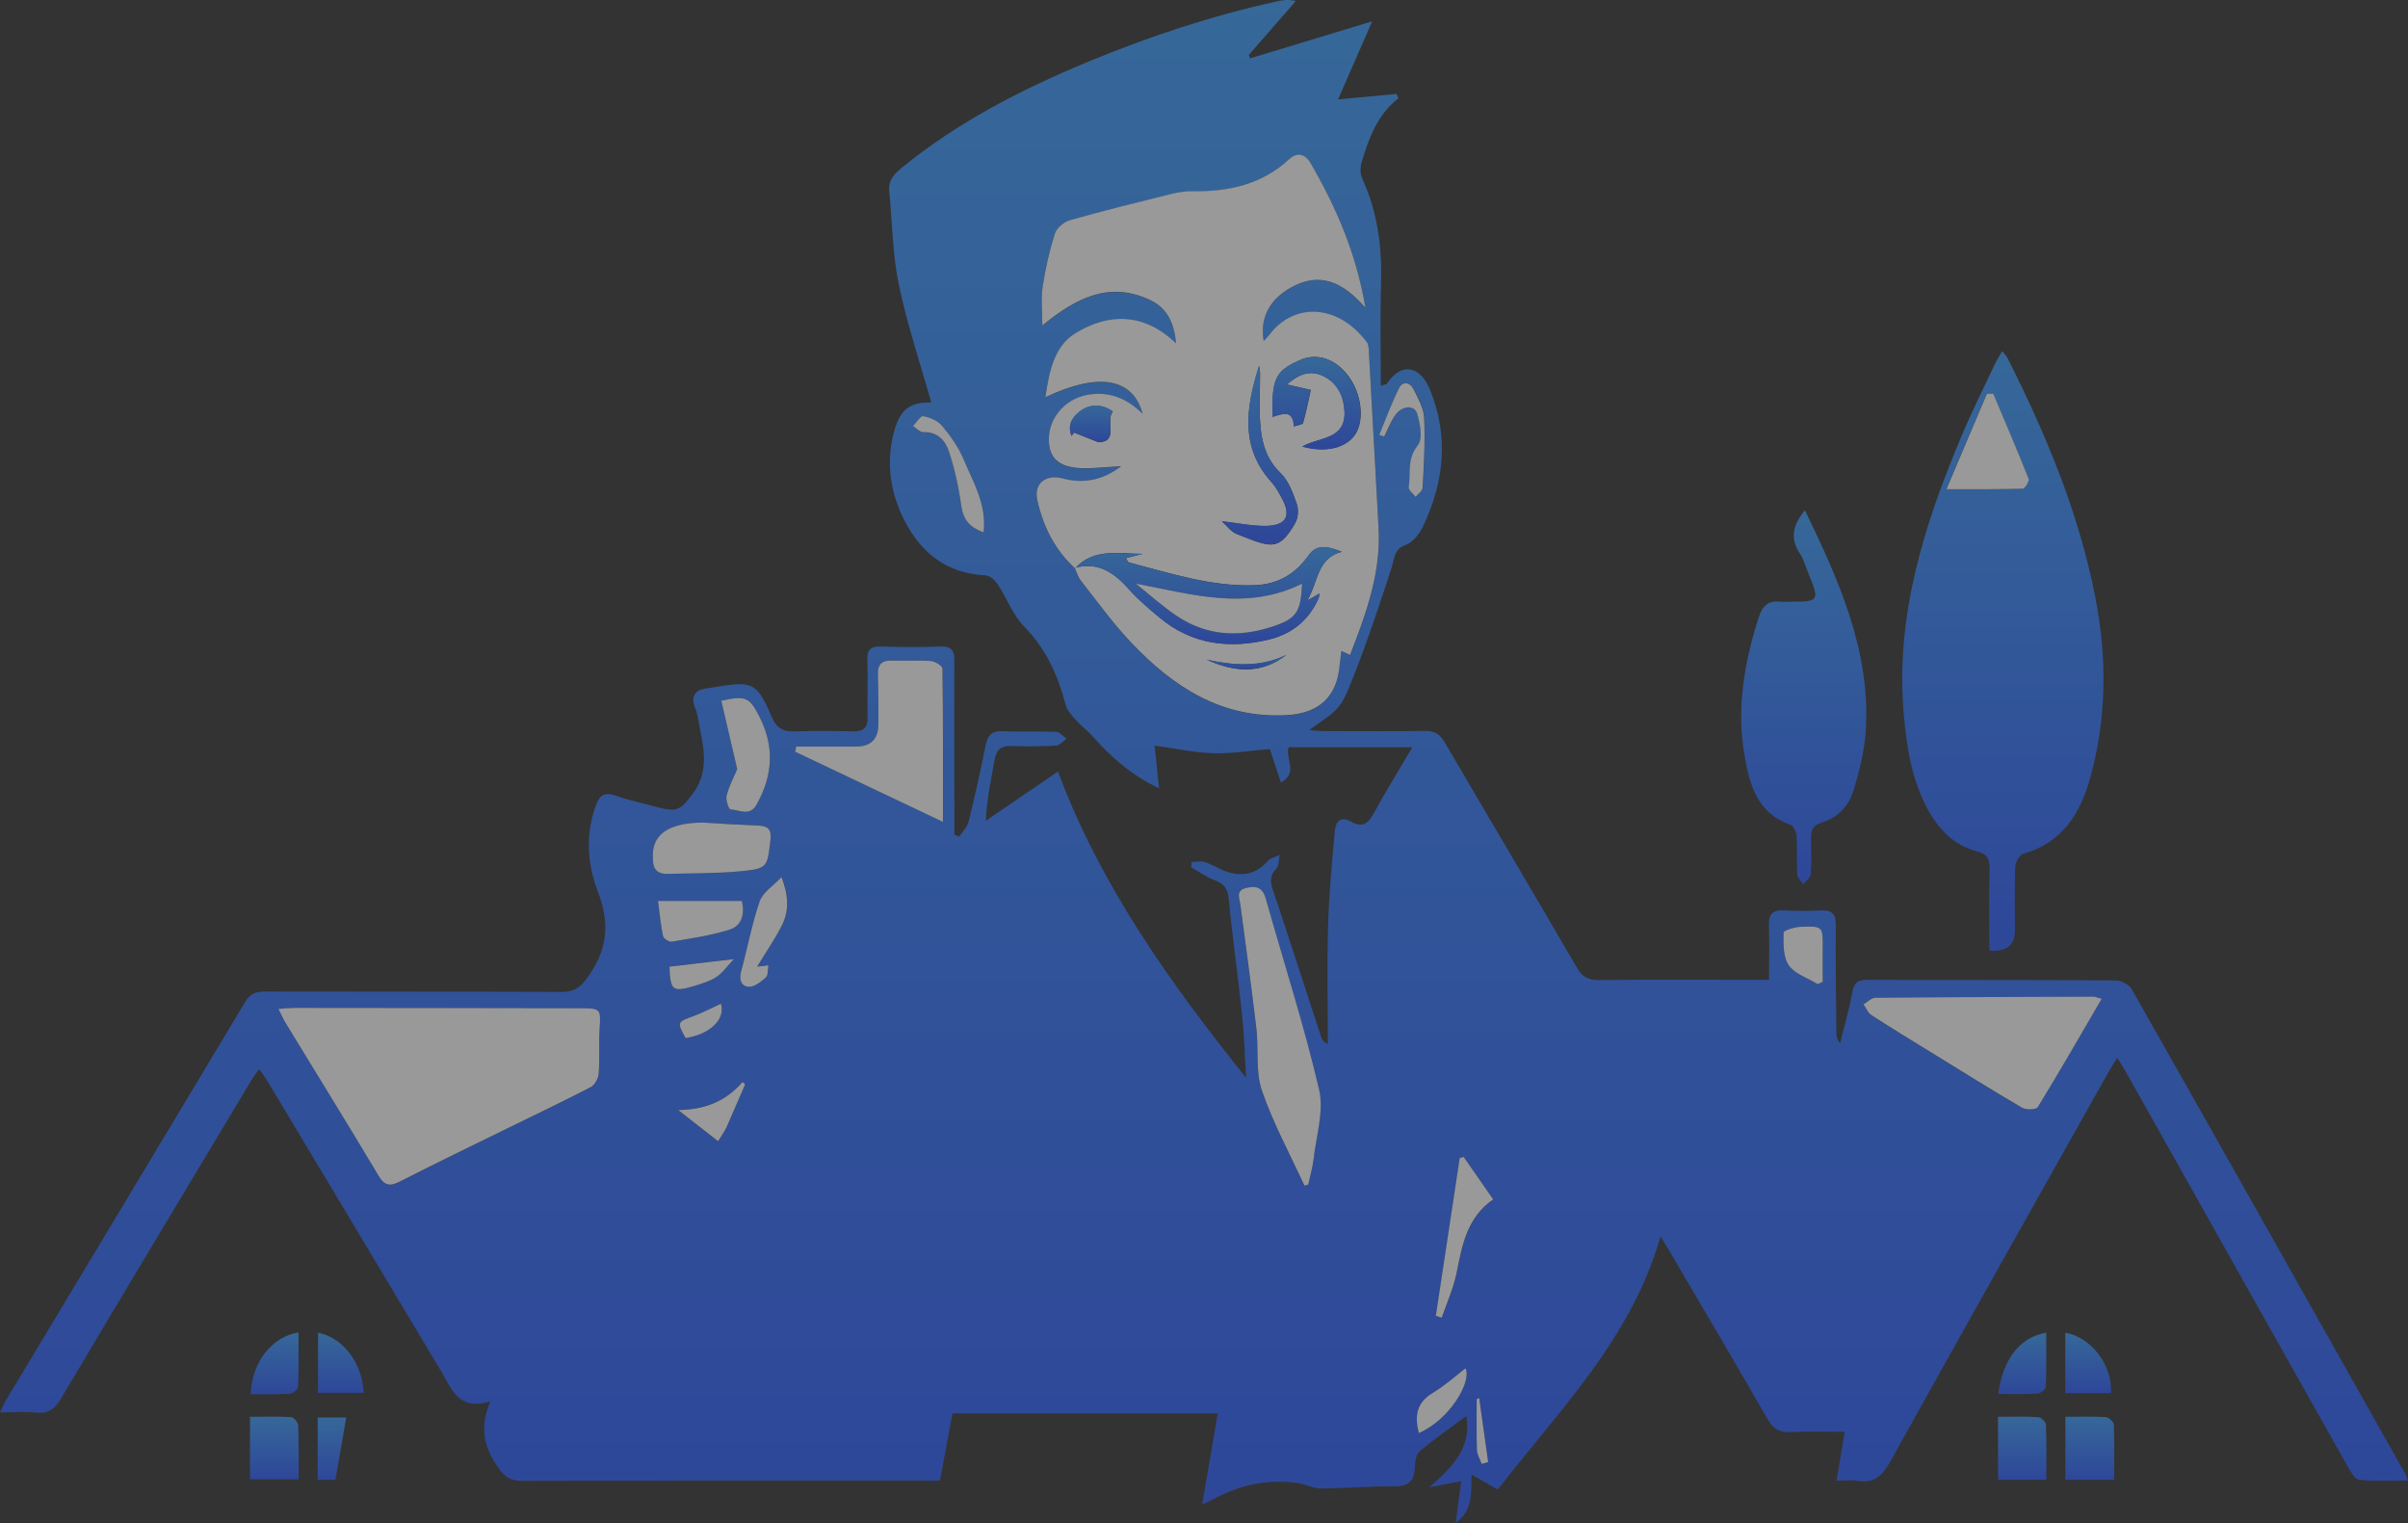 <svg width="759" height="480" viewBox="0 0 759 480" fill="none" xmlns="http://www.w3.org/2000/svg">
<rect x="0" y="0" width="759" height="480" fill="#333333" stroke="none"/>
<g opacity="0.5">
<path d="M557.597 308.845C557.597 302.91 557.752 297.363 557.558 291.815C557.441 288.285 558.606 286.695 562.37 286.927C566.251 287.16 570.133 287.121 574.014 286.927C577.429 286.772 578.671 288.091 578.632 291.505C578.555 302.832 578.71 314.121 578.826 325.449C578.826 326.496 578.981 327.544 579.991 328.785C581.31 323.431 582.862 318.156 583.833 312.763C584.376 309.699 585.618 308.768 588.684 308.807C614.726 308.923 640.807 308.807 666.849 309C668.557 309 671.08 310.281 671.895 311.716C700.77 362.612 729.451 413.586 758.172 464.56C758.404 464.948 758.482 465.375 758.948 466.578C753.631 466.578 748.585 466.849 743.656 466.384C742.375 466.267 741.056 464.056 740.202 462.543C724.018 433.836 707.872 405.091 691.727 376.345C684.586 363.66 677.484 350.975 670.342 338.289C669.527 336.815 668.596 335.419 667.354 333.324C666.228 335.186 665.336 336.543 664.56 337.94C641.583 378.828 618.569 419.677 595.787 460.681C593.303 465.181 590.664 467.586 585.424 466.694C583.483 466.345 581.427 466.655 578.904 466.655C579.758 461.496 580.534 456.724 581.427 451.254C575.45 451.254 569.938 451.06 564.427 451.332C560.896 451.526 558.877 450.323 557.092 447.181C547.079 429.724 536.833 412.384 526.664 395.043C525.81 393.608 524.918 392.173 523.404 389.651C514.167 422.004 491.424 444.427 472.096 469.448C469.457 467.935 466.934 466.5 463.829 464.716C463.713 470.302 464.373 475.927 458.823 480C459.444 475.19 460.026 471 460.569 466.81C456.766 467.547 453.661 468.129 450.556 468.711C457.853 462.388 463.946 456.181 462.199 446.25C457.27 449.897 452.264 453.388 447.568 457.306C446.403 458.276 445.976 460.604 445.938 462.31C445.86 466.849 443.919 468.478 439.34 468.44C431.616 468.362 423.932 469.06 416.208 469.099C413.841 469.099 411.473 467.741 409.028 467.392C400.335 466.19 392.068 467.664 384.228 471.582C382.715 472.319 381.24 473.056 378.911 474.22C380.619 464.25 382.21 455.056 383.84 445.435H300.203C298.922 452.341 297.641 459.285 296.283 466.616H291.004C248.817 466.616 206.629 466.578 164.481 466.694C160.91 466.694 159.086 465.491 157.107 462.621C152.76 456.414 150.858 450.052 154.623 441.634C144.726 444.698 142.553 438.104 139.37 432.711C120.974 401.871 102.5 371.069 84.026 340.268C83.405 339.259 82.667 338.328 81.658 336.931C80.572 338.522 79.64 339.725 78.903 341.005C58.993 374.211 39.044 407.38 19.289 440.664C17.31 444 15.253 445.629 11.294 445.203C7.762 444.815 4.192 445.125 0 445.125C0.776 443.573 1.281 442.332 1.941 441.207C27.051 399.388 52.239 357.608 77.273 315.789C78.903 313.074 80.766 312.492 83.676 312.492C114.842 312.569 146.007 312.492 177.172 312.608C180.82 312.608 182.722 311.406 184.934 308.419C191.26 299.845 192.463 291.427 188.543 281.263C185.167 272.574 184.43 263.186 187.767 253.953C188.893 250.85 190.329 249.453 193.938 250.733C198.285 252.285 202.865 253.177 207.367 254.419C213.499 256.087 214.663 255.117 218.389 250.113C223.008 243.867 222.193 237.389 220.795 230.639C220.291 228.233 220.097 225.673 219.204 223.384C217.535 219.195 219.088 217.333 223.24 216.867C224.017 216.79 224.793 216.634 225.53 216.518C237.174 214.54 238.571 215.083 243.189 225.828C244.742 229.475 246.76 230.639 250.525 230.522C256.734 230.29 262.944 230.367 269.115 230.483C272.259 230.522 273.539 229.32 273.462 226.061C273.307 220.009 273.617 213.958 273.384 207.945C273.268 204.609 274.587 203.639 277.731 203.755C283.941 203.949 290.15 203.988 296.321 203.755C299.814 203.639 300.824 204.88 300.824 208.294C300.707 224.858 300.824 241.462 300.824 258.026C300.824 259.695 300.824 261.363 300.824 263.031C301.328 263.264 301.833 263.458 302.337 263.69C303.346 262.139 304.86 260.703 305.287 259.035C307.266 251.083 309.051 243.091 310.643 235.061C311.302 231.764 312.583 230.29 316.154 230.445C321.743 230.716 327.331 230.406 332.881 230.639C334.007 230.677 335.094 232.035 336.18 232.811C335.094 233.587 334.007 234.945 332.843 234.983C328.224 235.255 323.528 235.294 318.909 235.1C315.727 234.983 314.097 236.07 313.515 239.328C312.428 245.535 311.031 251.664 310.72 258.686C318.056 253.682 325.391 248.677 333.463 243.169C346.892 279.091 368.781 309.776 392.767 339.686C392.378 333.013 392.184 326.302 391.486 319.63C390.205 307.488 388.459 295.384 387.294 283.242C386.984 279.906 385.625 278.432 382.676 277.307C380.114 276.376 377.863 274.669 375.457 273.311L375.612 271.643C377.048 271.643 378.562 271.294 379.843 271.72C382.482 272.613 384.849 274.242 387.488 274.979C392.184 276.259 396.298 275.173 399.675 271.294C400.49 270.324 402.12 270.052 403.362 269.47C403.013 270.945 403.168 272.845 402.275 273.776C400.024 276.065 400.412 278.121 401.344 280.876C406.467 296.082 411.357 311.406 416.364 326.651C416.635 327.505 417.062 328.281 418.537 329.018C418.537 316.604 418.265 304.151 418.615 291.738C418.886 281.729 419.857 271.72 420.749 261.751C421.021 258.88 422.69 257.134 425.872 258.958C429.094 260.82 431.073 259.85 432.858 256.591C436.623 249.686 440.776 242.975 445.2 235.488H406.195C404.914 238.979 409.416 243.557 403.75 246.621C402.586 243.13 401.46 239.716 400.257 236.07C394.397 236.535 388.459 237.544 382.521 237.389C376.582 237.233 370.683 235.914 363.93 234.983C364.396 239.6 364.862 243.789 365.327 248.406C356.711 244.41 350.075 238.514 344.098 231.725C342.584 230.018 340.643 228.66 339.13 226.953C337.849 225.479 336.336 223.889 335.87 222.104C333.464 212.833 329.738 204.531 322.829 197.471C319.259 193.863 317.396 188.548 314.524 184.203C313.67 182.923 312.001 181.372 310.643 181.333C298.495 180.751 290.345 174.35 285.066 163.992C280.719 155.497 279.283 146.38 281.573 136.954C283.514 129.04 286.619 126.751 293.527 126.829C290.112 114.648 285.959 102.35 283.32 89.743C281.302 80.122 281.263 70.074 280.293 60.221C279.943 56.846 281.806 54.829 284.212 52.889C301.794 38.536 321.743 28.294 342.545 19.644C362.028 11.536 381.977 4.941 402.625 0.402C404.255 0.053 405.924 -0.257 408.446 0.325C403.517 5.988 398.549 11.652 393.62 17.316C393.737 17.665 393.892 18.053 394.009 18.402C406.467 14.639 418.925 10.838 432.509 6.725C428.744 15.299 425.213 23.407 421.758 31.32C427.813 30.738 433.984 30.195 440.194 29.613C440.388 30.079 440.582 30.506 440.776 30.971C434.139 36.131 431.461 43.54 429.21 51.066C428.744 52.656 428.667 54.751 429.326 56.187C434.178 66.7 435.653 77.717 435.303 89.199C434.993 99.829 435.226 110.497 435.226 121.592C436.429 121.165 437.011 121.165 437.166 120.893C442.056 113.639 447.8 115.773 450.672 122.678C456.766 137.419 455.213 152.005 448.421 166.126C447.335 168.376 445.317 170.897 443.104 171.712C439.301 173.109 439.573 175.979 438.641 178.889C434.76 190.759 430.84 202.63 426.222 214.229C422.496 223.617 422.03 223.462 412.638 230.096C414.656 230.251 416.092 230.406 417.528 230.406C428.085 230.406 438.602 230.522 449.159 230.367C452.186 230.328 453.894 231.414 455.407 234.014C469.224 257.677 483.235 281.225 497.013 304.927C498.72 307.875 500.545 308.923 503.96 308.884C520.105 308.69 536.212 308.807 552.357 308.807H557.713L557.597 308.845ZM338.858 179.122L338.742 179.005C339.402 180.363 339.79 181.953 340.721 183.117C345.883 189.673 350.812 196.501 356.517 202.553C369.829 216.596 385.121 226.643 405.729 225.44C415.665 224.858 421.409 219.738 422.263 209.69C422.379 208.333 422.573 206.936 422.806 205.268C423.854 205.734 424.592 206.083 425.523 206.509C430.607 193.591 435.342 180.712 434.527 166.514C433.518 148.165 432.548 129.777 431.5 111.428C431.422 110.225 431.5 108.751 430.801 107.898C421.603 95.717 407.825 95.368 400.141 105.531C399.636 106.191 399.054 106.734 398.317 107.548C397.075 100.333 400.024 94.63 406.816 90.751C416.092 85.475 423.388 89.044 430.374 97.074C427.502 79.85 421.137 65.186 412.948 51.26C411.59 48.932 409.106 47.73 406.35 50.251C397.734 58.204 387.217 60.493 375.845 60.337C373.439 60.299 370.955 60.764 368.587 61.346C358.07 63.945 347.591 66.544 337.189 69.493C335.326 70.036 333.037 71.936 332.493 73.721C330.786 79.152 329.466 84.738 328.651 90.363C328.069 94.243 328.535 98.277 328.535 102.661C338.975 94.165 349.531 88.462 362.572 94.669C367.928 97.23 370.179 102.04 370.683 108.286C360.709 98.665 349.531 98.587 338.897 105.143C332.222 109.255 330.669 117.324 329.505 125.277C346.232 117.324 357.099 119.148 360.165 130.514C355.275 125.587 349.725 123.376 343.089 124.462C335.171 125.742 329.738 132.725 330.708 140.367C331.445 145.915 335.715 148.165 344.641 147.583C347.552 147.389 350.463 147.195 353.412 147.001C347.746 151.385 341.575 152.626 334.977 150.88C329.738 149.484 325.779 152.316 326.982 157.785C328.806 165.893 332.493 173.38 338.858 179.199V179.122ZM87.79 317.962C88.761 319.901 89.188 321.065 89.847 322.074C99.666 338.212 109.641 354.272 119.305 370.487C121.323 373.862 123.069 373.94 126.291 372.311C137.43 366.608 148.762 361.138 160.017 355.63C168.75 351.324 177.599 347.173 186.215 342.673C187.496 342.013 188.621 339.919 188.738 338.444C189.087 333.712 188.738 328.901 189.048 324.169C189.436 318.117 189.397 317.807 183.304 317.807C153.226 317.729 123.186 317.69 93.107 317.69C91.594 317.69 90.119 317.884 87.829 318L87.79 317.962ZM662.425 314.819C660.911 314.431 660.368 314.16 659.786 314.16C636.849 314.238 613.911 314.315 591.013 314.509C589.771 314.509 588.568 315.828 587.326 316.565C588.141 317.729 588.762 319.242 589.848 319.979C596.485 324.246 603.238 328.358 609.953 332.509C619.034 338.095 628.116 343.759 637.314 349.151C638.556 349.888 641.777 349.811 642.243 348.996C649.035 337.94 655.478 326.69 662.386 314.858L662.425 314.819ZM411.202 373.668C411.59 373.552 411.939 373.436 412.327 373.319C412.909 370.643 413.724 368.005 413.996 365.328C414.811 357.996 417.334 350.199 415.743 343.41C411.008 323.121 404.565 303.22 398.899 283.126C397.967 279.867 396.143 279.13 392.999 279.789C389.235 280.604 390.671 283.048 390.942 285.22C392.65 298.255 394.474 311.25 395.988 324.324C396.725 330.763 395.677 337.707 397.696 343.643C401.227 353.962 406.544 363.699 411.124 373.668H411.202ZM297.253 259.035C297.253 241.889 297.292 226.294 297.098 210.699C297.098 209.846 294.808 208.449 293.488 208.333C289.491 208.022 285.416 208.333 281.418 208.178C278.08 208.061 276.605 209.264 276.761 212.755C276.955 217.876 276.877 222.958 276.916 228.078C276.942 232.863 274.574 235.268 269.814 235.294C263.565 235.294 257.278 235.294 251.029 235.294C250.913 235.837 250.796 236.38 250.68 236.923C265.7 244.061 280.681 251.16 297.253 259.035ZM221.378 259.229C210.381 259.384 205.193 263.212 205.814 270.712C205.814 270.712 205.814 271.022 205.814 271.177C205.814 274.048 207.406 275.483 210.2 275.406C217.923 275.212 225.686 275.367 233.331 274.591C242.025 273.738 241.792 273.389 242.84 264.893C243.267 261.557 242.335 260.354 239.114 260.199C232.477 259.889 225.841 259.462 221.339 259.229H221.378ZM232.4 242.354C231.313 244.914 229.838 247.746 229.023 250.772C228.674 252.091 229.761 255.117 230.226 255.117C232.982 255.156 236.281 257.522 238.454 253.604C243.616 244.449 244.198 235.294 239.308 225.751C236.281 219.854 235.078 219.04 227.354 220.863C229.023 227.962 230.653 235.061 232.361 242.354H232.4ZM461.423 364.668L460.142 365.018C457.62 381.582 455.136 398.186 452.613 414.75C453.234 414.944 453.855 415.138 454.476 415.332C456.067 410.677 458.163 406.099 459.133 401.289C460.919 392.522 462.355 383.832 470.699 378.052C467.439 373.358 464.45 369.013 461.423 364.707V364.668ZM207.406 283.94C207.949 287.897 208.259 291.505 208.997 295.035C209.152 295.811 210.937 296.936 211.752 296.781C217.885 295.733 224.172 294.88 230.071 292.94C233.991 291.66 234.767 287.742 233.836 283.94H207.406ZM246.372 276.376C243.771 279.169 240.473 281.186 239.502 284.018C237.018 291.195 235.66 298.759 233.642 306.13C232.904 308.807 233.758 310.901 236.203 310.94C237.989 310.94 239.968 309.311 241.482 307.953C242.18 307.332 241.986 305.664 242.258 304.19C240.938 304.345 240.007 304.462 238.687 304.617C241.482 300.039 244.276 295.966 246.488 291.621C248.933 286.85 248.468 281.807 246.372 276.376ZM572.888 310.087C573.431 309.854 573.975 309.66 574.518 309.427C574.518 305.975 574.518 302.483 574.518 299.031C574.596 291.893 574.596 291.776 567.532 292.048C565.63 292.126 562.176 293.212 562.176 293.832C562.176 297.324 561.982 301.513 563.806 304.151C565.708 306.906 569.783 308.147 572.888 310.087ZM310.099 167.833C311.07 158.833 306.684 151.889 303.695 144.673C302.143 140.91 299.582 137.38 296.942 134.238C295.623 132.648 293.139 131.639 291.043 131.251C290.189 131.096 288.909 133.229 287.822 134.354C288.909 135.014 289.995 136.333 291.043 136.294C295.662 136.139 298.107 139.048 299.232 142.617C300.979 148.165 302.221 153.906 303.075 159.686C303.695 163.915 305.752 166.281 310.138 167.91L310.099 167.833ZM434.76 136.992C435.303 137.186 435.847 137.38 436.39 137.535C437.554 135.247 438.447 132.725 439.961 130.669C442.056 127.76 445.86 127.488 446.753 130.281C447.762 133.462 448.616 138.273 446.985 140.29C443.492 144.557 444.773 149.096 444.113 153.479C443.997 154.372 445.511 155.497 446.287 156.544C447.063 155.613 448.421 154.682 448.499 153.712C448.848 146.38 449.275 138.971 448.965 131.639C448.81 128.574 447.102 125.51 445.627 122.639C444.502 120.389 442.212 119.962 441.009 122.406C438.68 127.139 436.856 132.104 434.838 136.954L434.76 136.992ZM234.845 341.781C234.573 341.509 234.302 341.276 233.991 341.005C229.023 346.707 222.736 349.656 213.732 349.849C218.661 353.69 222.348 356.561 226.307 359.664C227.471 357.763 228.363 356.561 228.984 355.203C231.003 350.781 232.866 346.281 234.806 341.781H234.845ZM447.218 451.681C456.727 447.608 463.985 435.621 461.928 431.276C458.823 433.604 455.369 436.746 451.488 439.112C446.442 442.177 445.899 446.328 447.218 451.72V451.681ZM231.352 302.212C223.512 303.143 217.264 303.88 211.015 304.617C211.287 312.22 211.985 312.802 219.049 310.63C221.378 309.932 223.861 309.194 225.841 307.837C227.781 306.557 229.179 304.462 231.352 302.173V302.212ZM227.238 316.332C224.172 317.729 221.416 319.203 218.544 320.25C213.382 322.113 213.305 322.113 216.099 327.156C223.745 325.992 228.752 321.259 227.238 316.332ZM466.274 440.586C466.003 440.703 465.77 440.858 465.498 440.974C465.498 446.289 465.382 451.604 465.576 456.918C465.615 458.431 466.585 459.866 467.09 461.379C467.749 461.185 468.409 460.953 469.108 460.759C468.176 454.047 467.206 447.297 466.274 440.586Z" fill="url(#paint0_linear_136_316)"/>
<path d="M627.029 299.458C627.029 290.768 626.874 282.272 627.107 273.815C627.185 270.673 626.331 269.121 623.148 268.307C615.774 266.406 610.923 261.247 607.469 254.768C602.423 245.303 600.871 234.906 600.017 224.393C597.494 193.747 606.499 165.428 618.142 137.73C621.363 130.049 625.128 122.562 628.66 114.997C629.281 113.639 630.134 112.398 631.105 110.691C631.881 111.7 632.463 112.243 632.773 112.863C644.844 136.799 655.167 161.432 660.368 187.85C664.133 206.898 664.094 225.984 658.932 244.798C655.827 256.165 650.161 265.591 637.702 269.083C636.538 269.393 635.257 271.721 635.219 273.195C634.947 279.828 635.102 286.501 635.102 293.173C635.102 297.958 632.411 300.078 627.029 299.535V299.458ZM628.233 124.075C627.573 124.075 626.913 124.075 626.253 124.075C622.178 133.734 618.064 143.355 613.484 154.178C622.527 154.178 630.057 154.255 637.547 154.023C638.207 154.023 639.643 151.618 639.371 150.88C635.801 141.88 631.997 132.997 628.233 124.075Z" fill="url(#paint1_linear_136_316)"/>
<path d="M568.929 160.85C579.68 183.078 589.577 205.074 588.102 230.095C587.714 236.458 586.123 242.897 584.26 249.026C582.824 253.876 579.369 257.716 574.208 259.229C571.336 260.082 570.792 261.828 570.831 264.427C570.909 268.151 571.025 271.876 570.715 275.561C570.637 276.647 569.201 277.656 568.386 278.664C567.726 277.656 566.562 276.686 566.484 275.638C566.251 271.643 566.523 267.57 566.29 263.574C566.213 262.294 565.359 260.315 564.388 259.966C553.677 256.242 551.387 247.087 549.796 237.583C547.35 222.919 549.834 208.721 554.298 194.716C555.501 190.953 557.286 189.169 561.206 189.634C562.137 189.751 563.069 189.634 564 189.634C573.509 189.634 573.625 189.479 569.9 180.44C569.085 178.423 568.502 176.251 567.338 174.466C564.156 169.734 565.048 165.505 568.891 160.85H568.929Z" fill="url(#paint2_linear_136_316)"/>
<path d="M666.384 466.384H651.015V446.522C655.478 446.522 659.631 446.367 663.745 446.638C664.676 446.677 666.229 448.112 666.267 448.966C666.5 454.63 666.384 460.332 666.384 466.423V466.384Z" fill="url(#paint3_linear_136_316)"/>
<path d="M644.96 466.384H629.785V446.522C634.171 446.522 638.285 446.367 642.399 446.638C643.291 446.677 644.844 448.112 644.883 448.966C645.115 454.63 644.999 460.293 644.999 466.384H644.96Z" fill="url(#paint4_linear_136_316)"/>
<path d="M78.786 446.522C83.25 446.522 87.558 446.367 91.827 446.638C92.642 446.677 93.962 448.345 94 449.276C94.194 454.823 94.117 460.371 94.117 466.229H78.786V446.483V446.522Z" fill="url(#paint5_linear_136_316)"/>
<path d="M79.019 439.345C79.407 429.336 85.578 421.384 94.078 419.909C94.078 425.651 94.194 431.353 93.962 437.017C93.962 437.832 92.331 439.19 91.361 439.267C87.364 439.5 83.327 439.384 79.019 439.384V439.345Z" fill="url(#paint6_linear_136_316)"/>
<path d="M629.824 439.345C631.337 428.25 636.654 421.5 644.96 419.987C644.96 425.728 645.076 431.392 644.844 437.056C644.844 437.832 643.175 439.189 642.204 439.228C638.207 439.461 634.171 439.345 629.863 439.345H629.824Z" fill="url(#paint7_linear_136_316)"/>
<path d="M665.375 439.073H650.976V420.026C659.165 421.384 665.957 430.423 665.375 439.073Z" fill="url(#paint8_linear_136_316)"/>
<path d="M100.249 420.026C108.089 421.539 114.143 429.453 114.648 438.957H100.249V420.026Z" fill="url(#paint9_linear_136_316)"/>
<path d="M105.721 466.384H100.132V446.754H109.136C108.011 453.31 106.885 459.789 105.721 466.384Z" fill="url(#paint10_linear_136_316)"/>
<path d="M338.858 179.121C332.493 173.341 328.806 165.854 326.982 157.708C325.74 152.277 329.738 149.406 334.977 150.803C341.614 152.548 347.746 151.307 353.413 146.923C350.502 147.117 347.591 147.311 344.641 147.505C335.715 148.048 331.446 145.837 330.708 140.29C329.699 132.686 335.171 125.665 343.089 124.385C349.726 123.337 355.276 125.548 360.166 130.436C357.1 119.07 346.233 117.247 329.505 125.199C330.669 117.247 332.222 109.178 338.897 105.066C349.531 98.51 360.67 98.587 370.683 108.208C370.179 101.962 367.928 97.113 362.572 94.591C349.531 88.385 338.936 94.087 328.535 102.583C328.535 98.199 328.069 94.165 328.651 90.285C329.505 84.66 330.786 79.035 332.493 73.643C333.037 71.898 335.327 69.958 337.19 69.415C347.591 66.467 358.109 63.867 368.588 61.268C370.955 60.687 373.439 60.221 375.845 60.26C387.217 60.454 397.735 58.165 406.351 50.174C409.067 47.652 411.59 48.893 412.949 51.182C421.099 65.148 427.503 79.811 430.375 96.997C423.389 88.967 416.092 85.436 406.816 90.673C400.024 94.553 397.075 100.255 398.317 107.471C399.093 106.656 399.675 106.074 400.141 105.454C407.825 95.329 421.642 95.639 430.802 107.82C431.461 108.673 431.423 110.148 431.5 111.35C432.509 129.699 433.518 148.087 434.527 166.436C435.304 180.596 430.569 193.514 425.523 206.432C424.592 206.005 423.816 205.656 422.807 205.19C422.612 206.897 422.38 208.255 422.263 209.613C421.409 219.66 415.665 224.781 405.73 225.363C385.121 226.565 369.83 216.518 356.517 202.475C350.773 196.423 345.883 189.596 340.721 183.04C339.79 181.876 339.402 180.324 338.742 178.966C346.233 176.91 351.317 180.596 355.974 185.833C358.846 189.052 362.184 191.846 365.522 194.639C375.768 203.173 387.566 204.57 400.102 201.505C407.243 199.759 412.56 195.453 415.588 188.626C415.743 188.238 415.782 187.772 415.937 187.035C414.85 187.656 413.996 188.121 412.095 189.246C415.588 183.117 415.2 175.863 422.962 173.884C419.081 172.41 415.277 171.053 412.483 175.009C408.252 180.984 402.741 184.165 395.367 184.436C381.667 184.902 368.859 180.634 355.858 177.259C355.547 177.182 355.353 176.561 354.887 175.902C356.789 175.397 358.458 174.971 360.166 174.544C352.753 174.544 344.874 172.604 338.897 179.083L338.858 179.121ZM401.111 131.406C404.449 130.281 407.67 129.117 407.864 134.393C409.184 133.928 410.581 133.811 410.736 133.307C411.668 130.087 412.328 126.79 413.181 122.872C410.62 122.29 408.291 121.785 405.652 121.165C409.106 118.139 412.677 116.51 416.83 118.372C421.526 120.505 423.583 124.695 423.816 129.583C424.281 138.66 415.743 137.691 410.503 140.716C417.8 142.772 424.281 141.221 427.153 136.953C430.219 132.376 429.172 123.803 424.825 118.255C420.788 113.096 415.161 111.04 409.65 113.523C402.043 116.936 400.84 119.225 401.15 131.328L401.111 131.406ZM385.082 164.264C386.635 165.622 387.993 167.6 389.856 168.337C400.607 172.527 402.974 174.001 408.252 164.884C409.184 163.255 409.378 160.617 408.757 158.833C407.554 155.38 406.157 151.501 403.634 149.096C398.123 143.82 397.308 137.303 397.075 130.436C396.92 126.285 397.191 122.096 397.191 117.945C397.191 117.053 396.997 116.199 396.881 115.307C392.844 128.225 390.671 140.833 400.84 152.044C402.159 153.518 403.129 155.341 404.1 157.126C407.049 162.557 405.497 165.66 399.171 165.777C394.63 165.854 390.05 164.884 385.082 164.303V164.264ZM350.735 129.66C347.164 127.255 343.593 127.255 340.372 129.699C337.888 131.6 336.413 134.199 337.772 137.419C338.043 137.07 338.315 136.682 338.548 136.333C341.109 137.341 343.671 138.389 346.233 139.397C352.792 139.203 348.328 132.958 350.735 129.699V129.66ZM380.347 207.906C389.08 211.902 397.541 212.561 405.497 206.393C397.308 210.389 388.847 209.807 380.347 207.906Z" fill="white"/>
<path d="M87.79 317.961C90.08 317.806 91.594 317.651 93.069 317.651C123.147 317.651 153.187 317.729 183.265 317.767C189.359 317.767 189.398 318.078 189.009 324.13C188.699 328.862 189.087 333.673 188.699 338.405C188.583 339.918 187.457 341.974 186.176 342.634C177.521 347.134 168.711 351.285 159.979 355.591C148.724 361.099 137.43 366.569 126.252 372.272C123.031 373.94 121.284 373.862 119.266 370.448C109.602 354.233 99.628 338.173 89.809 322.035C89.188 320.987 88.722 319.862 87.752 317.923L87.79 317.961Z" fill="white"/>
<path d="M662.425 314.819C655.517 326.651 649.074 337.901 642.282 348.957C641.778 349.772 638.595 349.849 637.353 349.112C628.116 343.72 619.073 338.056 609.992 332.47C603.277 328.319 596.524 324.246 589.887 319.94C588.762 319.203 588.18 317.69 587.365 316.526C588.607 315.828 589.81 314.509 591.052 314.47C613.989 314.237 636.887 314.199 659.825 314.121C660.407 314.121 660.95 314.393 662.464 314.781L662.425 314.819Z" fill="white"/>
<path d="M411.163 373.668C406.583 363.698 401.266 353.961 397.734 343.643C395.716 337.707 396.764 330.763 396.027 324.324C394.513 311.289 392.689 298.255 390.981 285.22C390.71 283.048 389.274 280.604 393.038 279.789C396.182 279.091 398.006 279.867 398.938 283.125C404.604 303.22 411.047 323.121 415.782 343.41C417.373 350.199 414.85 357.996 414.035 365.328C413.724 368.005 412.909 370.681 412.366 373.319C411.978 373.436 411.629 373.552 411.241 373.668H411.163Z" fill="white"/>
<path d="M297.214 259.035C280.642 251.16 265.661 244.061 250.641 236.923C250.758 236.38 250.874 235.837 250.99 235.294C257.239 235.294 263.526 235.294 269.775 235.294C274.536 235.294 276.903 232.888 276.877 228.078C276.877 222.957 276.916 217.837 276.722 212.755C276.567 209.263 278.042 208.061 281.379 208.177C285.416 208.332 289.452 208.022 293.45 208.332C294.769 208.449 297.059 209.845 297.059 210.699C297.292 226.294 297.214 241.888 297.214 259.035Z" fill="white"/>
<path d="M221.339 259.229C225.841 259.5 232.478 259.927 239.114 260.199C242.297 260.354 243.228 261.556 242.84 264.893C241.792 273.349 242.025 273.737 233.331 274.591C225.647 275.328 217.923 275.211 210.2 275.405C207.444 275.483 205.853 274.086 205.814 271.177C205.814 271.022 205.814 270.867 205.814 270.712C205.193 263.212 210.381 259.384 221.378 259.229H221.339Z" fill="white"/>
<path d="M232.361 242.354C230.654 235.061 228.985 227.962 227.355 220.863C235.078 219.078 236.281 219.854 239.308 225.751C244.199 235.294 243.617 244.41 238.455 253.604C236.281 257.483 232.982 255.156 230.227 255.117C229.761 255.117 228.674 252.091 229.024 250.772C229.8 247.746 231.313 244.914 232.4 242.354H232.361Z" fill="white"/>
<path d="M461.384 364.669C464.412 369.013 467.4 373.358 470.66 378.013C462.316 383.755 460.88 392.483 459.094 401.25C458.124 406.061 456.028 410.638 454.437 415.293C453.816 415.099 453.195 414.905 452.574 414.711C455.097 398.147 457.581 381.543 460.104 364.979L461.384 364.63V364.669Z" fill="white"/>
<path d="M207.406 283.94H233.836C234.767 287.742 233.991 291.66 230.071 292.94C224.172 294.88 217.924 295.694 211.753 296.781C210.899 296.936 209.152 295.811 208.997 295.035C208.26 291.505 207.91 287.897 207.406 283.94Z" fill="white"/>
<path d="M246.333 276.415C248.429 281.846 248.894 286.85 246.449 291.66C244.237 296.005 241.443 300.04 238.648 304.656C240.007 304.501 240.938 304.384 242.219 304.229C241.947 305.703 242.141 307.371 241.443 307.992C239.929 309.35 237.911 311.018 236.164 310.979C233.719 310.979 232.866 308.846 233.603 306.169C235.621 298.798 236.98 291.234 239.463 284.057C240.434 281.225 243.733 279.208 246.333 276.415Z" fill="white"/>
<path d="M572.888 310.126C569.783 308.225 565.708 306.945 563.807 304.19C561.982 301.552 562.138 297.363 562.177 293.871C562.177 293.251 565.631 292.165 567.532 292.087C574.596 291.815 574.596 291.932 574.518 299.07C574.518 302.522 574.518 306.014 574.518 309.466C573.975 309.699 573.432 309.893 572.888 310.126Z" fill="white"/>
<path d="M310.099 167.833C305.714 166.242 303.657 163.876 303.036 159.609C302.221 153.867 300.979 148.087 299.193 142.54C298.068 138.971 295.623 136.061 291.004 136.217C289.956 136.217 288.87 134.975 287.783 134.277C288.87 133.191 290.15 131.018 291.004 131.174C293.139 131.6 295.584 132.57 296.904 134.161C299.543 137.342 302.065 140.833 303.657 144.596C306.645 151.811 311.031 158.755 310.06 167.755L310.099 167.833Z" fill="white"/>
<path d="M434.76 136.992C436.778 132.143 438.603 127.139 440.931 122.445C442.134 120.001 444.424 120.389 445.55 122.678C446.986 125.548 448.732 128.613 448.887 131.678C449.237 139.01 448.81 146.38 448.422 153.751C448.383 154.721 446.986 155.652 446.209 156.583C445.433 155.574 443.92 154.41 444.036 153.518C444.696 149.135 443.415 144.596 446.908 140.329C448.538 138.311 447.645 133.501 446.675 130.32C445.821 127.566 442.018 127.798 439.883 130.708C438.37 132.764 437.477 135.247 436.313 137.574C435.769 137.38 435.226 137.186 434.683 137.031L434.76 136.992Z" fill="white"/>
<path d="M234.845 341.781C232.904 346.242 231.003 350.742 229.023 355.203C228.402 356.561 227.471 357.802 226.345 359.664C222.387 356.561 218.699 353.729 213.771 349.85C222.775 349.695 229.062 346.746 234.03 341.005C234.301 341.277 234.573 341.509 234.884 341.781H234.845Z" fill="white"/>
<path d="M447.218 451.681C445.86 446.289 446.442 442.138 451.488 439.073C455.408 436.707 458.862 433.604 461.928 431.237C463.985 435.621 456.727 447.569 447.218 451.642V451.681Z" fill="white"/>
<path d="M231.352 302.212C229.179 304.501 227.781 306.596 225.841 307.876C223.862 309.195 221.378 309.932 219.049 310.669C211.985 312.802 211.287 312.221 211.015 304.656C217.264 303.919 223.512 303.182 231.352 302.251V302.212Z" fill="white"/>
<path d="M227.238 316.332C228.752 321.259 223.745 325.991 216.099 327.155C213.344 322.151 213.421 322.112 218.544 320.25C221.416 319.203 224.172 317.729 227.238 316.332Z" fill="white"/>
<path d="M466.236 440.586C467.167 447.297 468.137 454.047 469.069 460.759C468.409 460.953 467.749 461.185 467.051 461.379C466.507 459.905 465.576 458.431 465.537 456.918C465.343 451.604 465.459 446.289 465.459 440.974C465.731 440.858 465.964 440.703 466.236 440.586Z" fill="white"/>
<path d="M628.272 124.074C632.036 132.997 635.84 141.88 639.41 150.88C639.721 151.617 638.285 153.984 637.586 154.022C630.057 154.255 622.566 154.178 613.523 154.178C618.103 143.354 622.178 133.734 626.292 124.074C626.952 124.074 627.612 124.074 628.272 124.074Z" fill="white"/>
<path d="M338.858 179.122C344.835 172.643 352.714 174.622 360.127 174.583C358.458 175.009 356.75 175.436 354.848 175.941C355.314 176.6 355.508 177.221 355.819 177.298C368.82 180.673 381.628 184.94 395.328 184.475C402.702 184.203 408.214 181.022 412.444 175.048C415.238 171.091 419.042 172.41 422.923 173.923C415.161 175.902 415.549 183.156 412.056 189.285C413.958 188.199 414.811 187.734 415.898 187.074C415.743 187.85 415.743 188.277 415.549 188.665C412.521 195.492 407.204 199.798 400.063 201.544C387.527 204.609 375.729 203.212 365.483 194.678C362.145 191.923 358.807 189.091 355.935 185.872C351.278 180.596 346.194 176.91 338.703 179.005L338.82 179.083L338.858 179.122ZM357.992 183.932C362.339 187.384 366.492 191.147 371.071 194.212C380.192 200.264 390.205 200.923 400.49 197.665C408.718 195.027 409.999 193.048 410.426 183.932C392.961 192.699 375.651 187.268 357.992 183.932Z" fill="url(#paint11_linear_136_316)"/>
<path d="M401.072 131.368C400.8 119.264 401.965 116.975 409.572 113.562C415.083 111.079 420.672 113.135 424.747 118.294C429.094 123.842 430.18 132.376 427.075 136.993C424.203 141.26 417.761 142.812 410.425 140.755C415.665 137.73 424.203 138.699 423.738 129.622C423.466 124.734 421.409 120.506 416.752 118.411C412.599 116.549 408.989 118.178 405.574 121.204C408.213 121.786 410.581 122.329 413.103 122.911C412.211 126.829 411.551 130.126 410.658 133.346C410.503 133.85 409.106 133.967 407.786 134.432C407.592 129.118 404.371 130.32 401.033 131.445L401.072 131.368Z" fill="url(#paint12_linear_136_316)"/>
<path d="M385.043 164.225C390.011 164.768 394.591 165.777 399.132 165.699C405.458 165.583 407.01 162.479 404.061 157.048C403.091 155.303 402.159 153.44 400.801 151.966C390.632 140.794 392.767 128.147 396.842 115.229C396.958 116.122 397.152 116.975 397.152 117.867C397.152 122.057 396.881 126.208 397.036 130.359C397.308 137.225 398.123 143.742 403.595 149.018C406.118 151.462 407.476 155.303 408.718 158.755C409.339 160.54 409.145 163.178 408.214 164.807C402.974 173.923 400.568 172.488 389.817 168.259C387.954 167.522 386.557 165.544 385.043 164.186V164.225Z" fill="url(#paint13_linear_136_316)"/>
<path d="M350.696 129.622C348.289 132.919 352.753 139.126 346.194 139.32C343.632 138.311 341.071 137.264 338.509 136.255C338.237 136.604 337.966 136.992 337.733 137.341C336.374 134.122 337.849 131.522 340.333 129.622C343.555 127.178 347.125 127.178 350.696 129.583V129.622Z" fill="url(#paint14_linear_136_316)"/>
<path d="M380.308 207.867C388.808 209.729 397.269 210.35 405.458 206.354C397.502 212.522 389.041 211.863 380.308 207.867Z" fill="url(#paint15_linear_136_316)"/>
<path d="M357.992 183.932C375.651 187.268 392.922 192.66 410.426 183.932C409.999 193.048 408.718 195.027 400.49 197.664C390.244 200.923 380.231 200.302 371.071 194.212C366.453 191.147 362.339 187.384 357.992 183.932Z" fill="white"/>
</g>
<defs>
<linearGradient id="paint0_linear_136_316" x1="379.474" y1="0" x2="379.474" y2="480" gradientUnits="userSpaceOnUse">
<stop stop-color="#3A9DFF"/>
<stop offset="1" stop-color="#295BFF"/>
</linearGradient>
<linearGradient id="paint1_linear_136_316" x1="631.306" y1="110.691" x2="631.306" y2="299.618" gradientUnits="userSpaceOnUse">
<stop stop-color="#3A9DFF"/>
<stop offset="1" stop-color="#295BFF"/>
</linearGradient>
<linearGradient id="paint2_linear_136_316" x1="568.542" y1="160.85" x2="568.542" y2="278.664" gradientUnits="userSpaceOnUse">
<stop stop-color="#3A9DFF"/>
<stop offset="1" stop-color="#295BFF"/>
</linearGradient>
<linearGradient id="paint3_linear_136_316" x1="658.714" y1="446.478" x2="658.714" y2="466.423" gradientUnits="userSpaceOnUse">
<stop stop-color="#3A9DFF"/>
<stop offset="1" stop-color="#295BFF"/>
</linearGradient>
<linearGradient id="paint4_linear_136_316" x1="637.407" y1="446.478" x2="637.407" y2="466.384" gradientUnits="userSpaceOnUse">
<stop stop-color="#3A9DFF"/>
<stop offset="1" stop-color="#295BFF"/>
</linearGradient>
<linearGradient id="paint5_linear_136_316" x1="86.459" y1="446.478" x2="86.459" y2="466.229" gradientUnits="userSpaceOnUse">
<stop stop-color="#3A9DFF"/>
<stop offset="1" stop-color="#295BFF"/>
</linearGradient>
<linearGradient id="paint6_linear_136_316" x1="86.563" y1="419.909" x2="86.563" y2="439.413" gradientUnits="userSpaceOnUse">
<stop stop-color="#3A9DFF"/>
<stop offset="1" stop-color="#295BFF"/>
</linearGradient>
<linearGradient id="paint7_linear_136_316" x1="637.406" y1="419.987" x2="637.406" y2="439.374" gradientUnits="userSpaceOnUse">
<stop stop-color="#3A9DFF"/>
<stop offset="1" stop-color="#295BFF"/>
</linearGradient>
<linearGradient id="paint8_linear_136_316" x1="658.193" y1="420.026" x2="658.193" y2="439.073" gradientUnits="userSpaceOnUse">
<stop stop-color="#3A9DFF"/>
<stop offset="1" stop-color="#295BFF"/>
</linearGradient>
<linearGradient id="paint9_linear_136_316" x1="107.448" y1="420.026" x2="107.448" y2="438.957" gradientUnits="userSpaceOnUse">
<stop stop-color="#3A9DFF"/>
<stop offset="1" stop-color="#295BFF"/>
</linearGradient>
<linearGradient id="paint10_linear_136_316" x1="104.634" y1="446.754" x2="104.634" y2="466.384" gradientUnits="userSpaceOnUse">
<stop stop-color="#3A9DFF"/>
<stop offset="1" stop-color="#295BFF"/>
</linearGradient>
<linearGradient id="paint11_linear_136_316" x1="380.813" y1="172.434" x2="380.813" y2="203.028" gradientUnits="userSpaceOnUse">
<stop stop-color="#3A9DFF"/>
<stop offset="1" stop-color="#295BFF"/>
</linearGradient>
<linearGradient id="paint12_linear_136_316" x1="414.942" y1="112.512" x2="414.942" y2="141.656" gradientUnits="userSpaceOnUse">
<stop stop-color="#3A9DFF"/>
<stop offset="1" stop-color="#295BFF"/>
</linearGradient>
<linearGradient id="paint13_linear_136_316" x1="397.06" y1="115.229" x2="397.06" y2="171.566" gradientUnits="userSpaceOnUse">
<stop stop-color="#3A9DFF"/>
<stop offset="1" stop-color="#295BFF"/>
</linearGradient>
<linearGradient id="paint14_linear_136_316" x1="343.956" y1="127.784" x2="343.956" y2="139.32" gradientUnits="userSpaceOnUse">
<stop stop-color="#3A9DFF"/>
<stop offset="1" stop-color="#295BFF"/>
</linearGradient>
<linearGradient id="paint15_linear_136_316" x1="392.883" y1="206.354" x2="392.883" y2="210.929" gradientUnits="userSpaceOnUse">
<stop stop-color="#3A9DFF"/>
<stop offset="1" stop-color="#295BFF"/>
</linearGradient>
</defs>
</svg>

